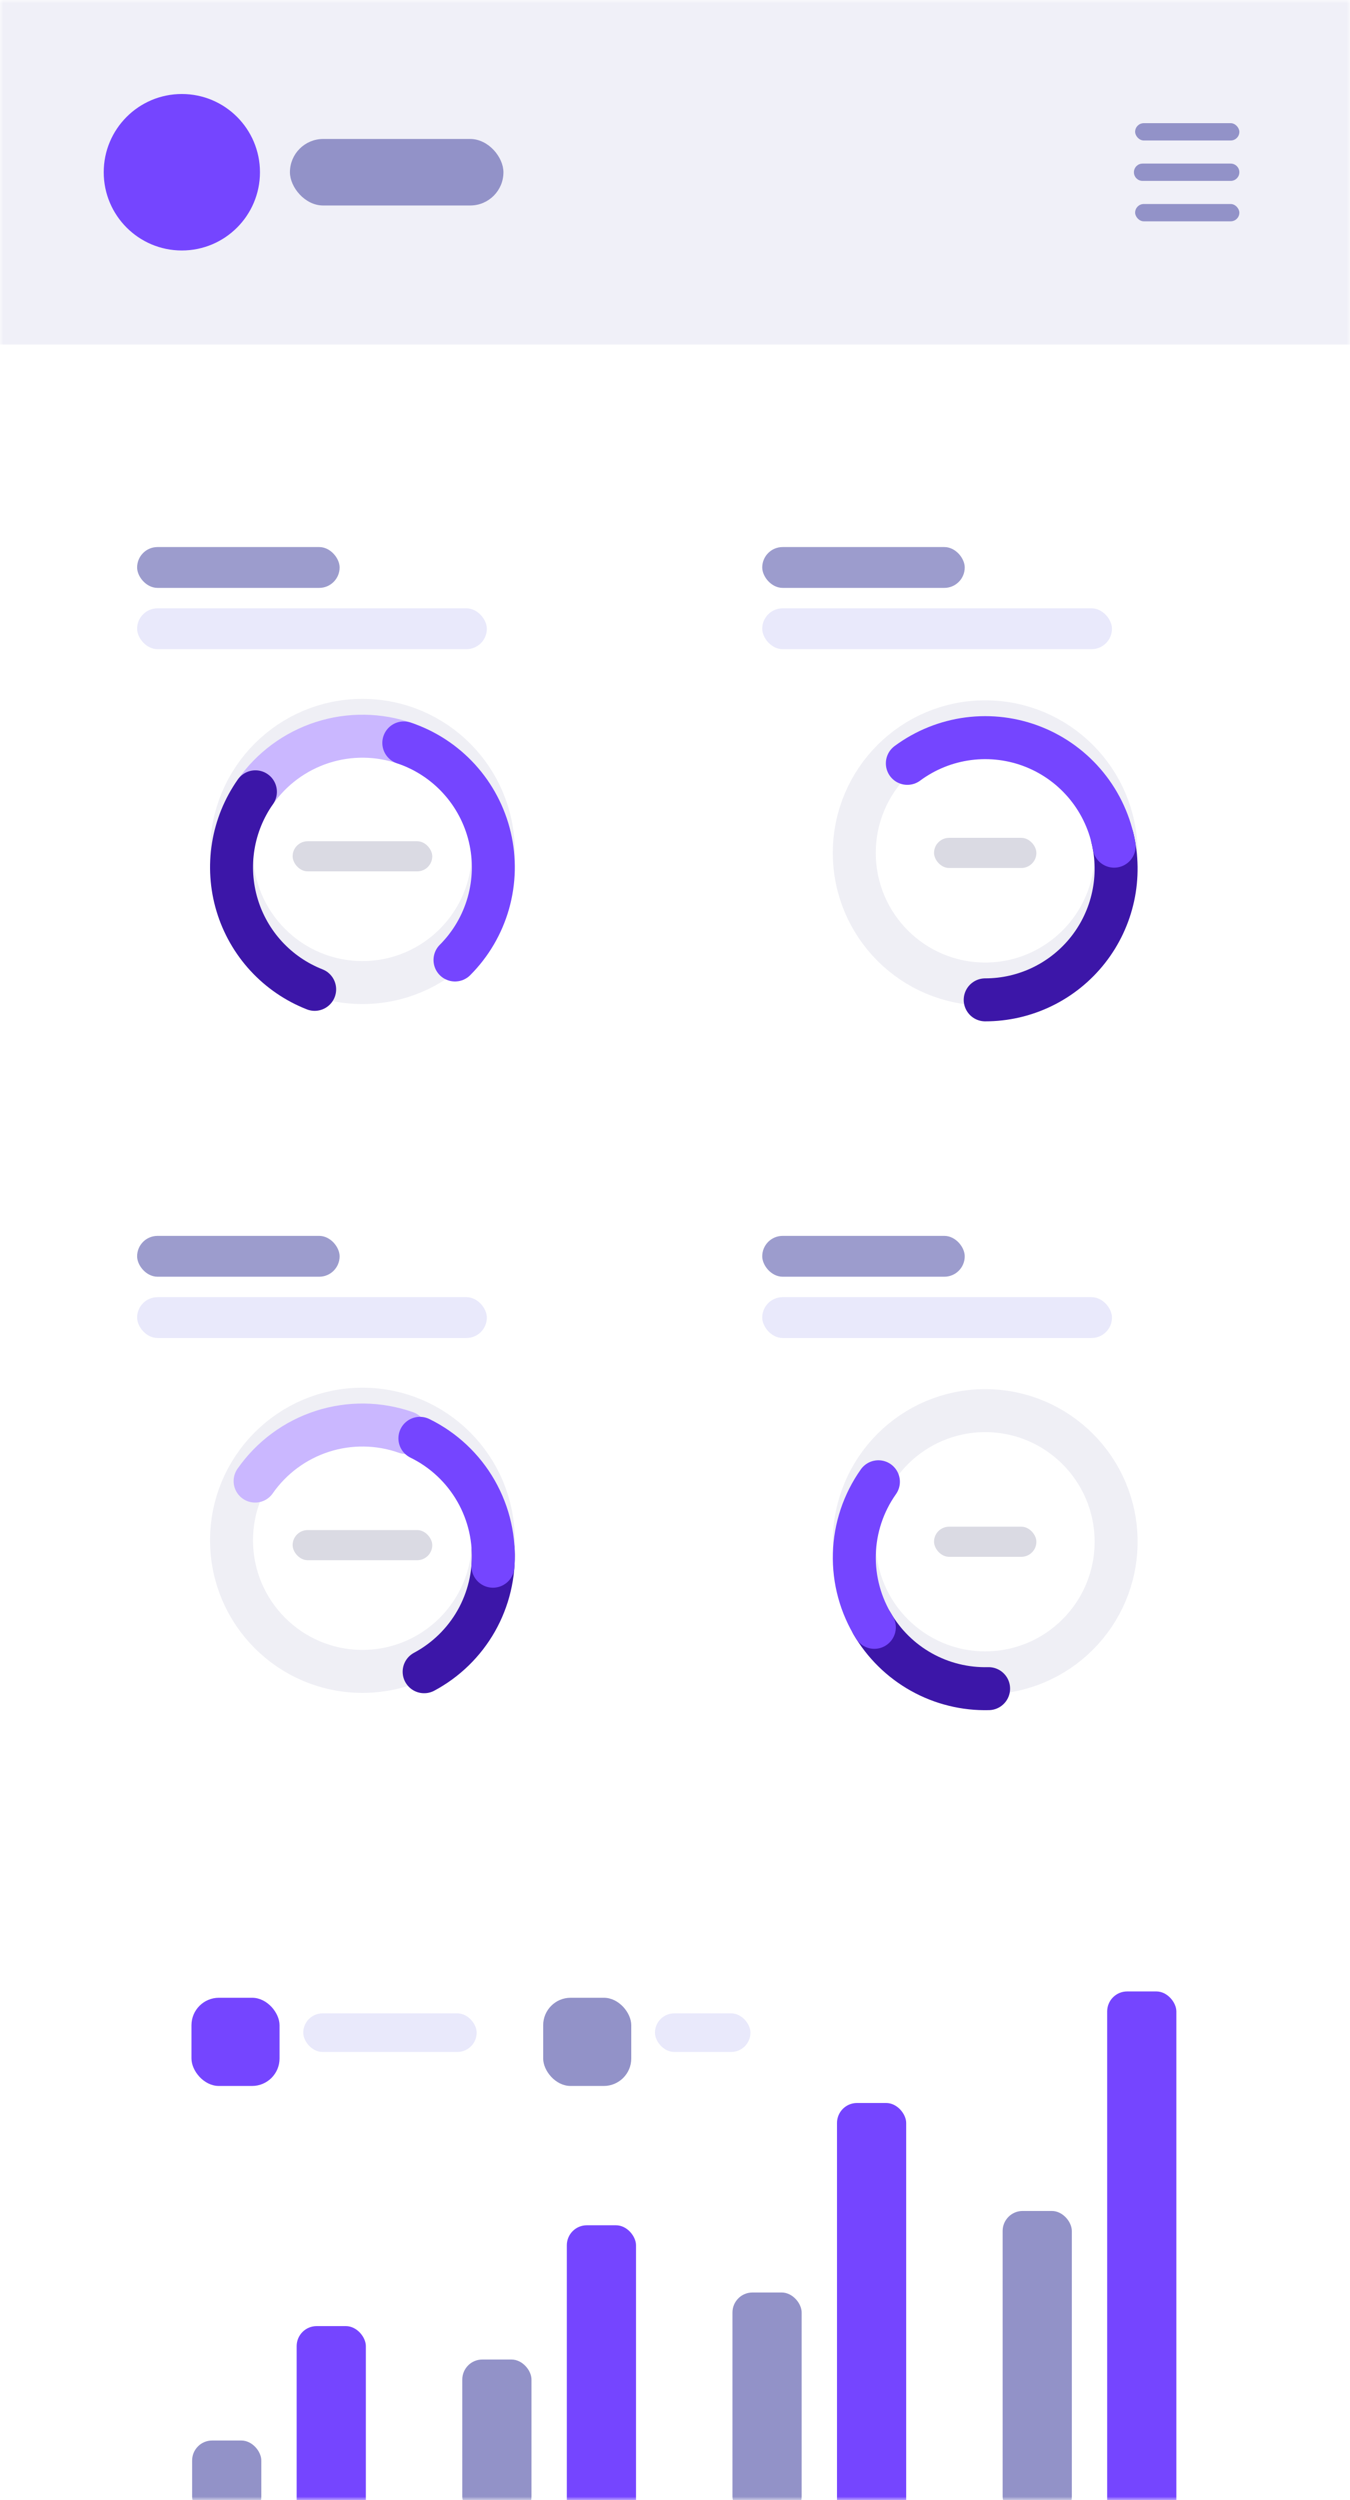 <svg width="195" height="361" viewBox="0 0 195 361" fill="none" xmlns="http://www.w3.org/2000/svg">
<rect width="195" height="361" fill="white"/>
<mask id="mask0" mask-type="alpha" maskUnits="userSpaceOnUse" x="0" y="0" width="195" height="361">
<rect width="195" height="361" fill="white"/>
</mask>
<g mask="url(#mask0)">
<g filter="url(#filter0_ddd)">
<rect x="14.08" y="266.09" width="169.508" height="116.687" rx="11.97" fill="white"/>
</g>
<rect x="43.803" y="290.717" width="25.048" height="5.573" rx="2.787" fill="#E9E9FB"/>
<rect x="94.606" y="290.717" width="13.793" height="5.573" rx="2.787" fill="#E9E9FB"/>
<g filter="url(#filter1_d)">
<rect x="27.656" y="286.699" width="12.723" height="12.738" rx="3.969" fill="#7545FF"/>
</g>
<g filter="url(#filter2_d)">
<rect x="78.459" y="286.699" width="12.723" height="12.738" rx="3.969" fill="#9292C8"/>
</g>
<rect x="27.751" y="352.393" width="9.995" height="10.996" rx="2.892" fill="#9292C8"/>
<g filter="url(#filter3_d)">
<rect x="42.85" y="333.807" width="9.995" height="29.581" rx="2.892" fill="#7545FF"/>
</g>
<rect x="66.776" y="340.699" width="9.995" height="22.689" rx="2.892" fill="#9292C8"/>
<g filter="url(#filter4_d)">
<rect x="81.874" y="319.248" width="9.995" height="44.14" rx="2.892" fill="#7545FF"/>
</g>
<rect x="105.8" y="331.02" width="9.995" height="32.369" rx="2.892" fill="#9292C8"/>
<g filter="url(#filter5_d)">
<rect x="120.899" y="301.592" width="9.995" height="61.797" rx="2.892" fill="#7545FF"/>
</g>
<rect x="144.825" y="319.248" width="9.995" height="44.14" rx="2.892" fill="#9292C8"/>
<g filter="url(#filter6_d)">
<rect x="159.924" y="285.484" width="9.995" height="77.904" rx="2.892" fill="#7545FF"/>
</g>
<rect width="199.983" height="49.744" fill="#F0F0F8"/>
<g filter="url(#filter7_dd)">
<rect x="11.502" y="68.059" width="81.7" height="85.697" rx="15.588" fill="white"/>
</g>
<ellipse cx="52.352" cy="122.945" rx="18.907" ry="18.93" stroke="#EFEFF5" stroke-width="6.207"/>
<g filter="url(#filter8_d)">
<path d="M58.626 105.088C54.729 103.716 50.489 103.659 46.556 104.927C42.624 106.195 39.214 108.718 36.849 112.11" stroke="#CAB7FF" stroke-width="6.207" stroke-linecap="round"/>
</g>
<g filter="url(#filter9_d)">
<path d="M36.893 112.046C35.243 114.392 34.148 117.082 33.689 119.913C33.23 122.745 33.42 125.644 34.244 128.391C35.069 131.138 36.506 133.662 38.447 135.772C40.389 137.881 42.783 139.522 45.451 140.569" stroke="#3C16A8" stroke-width="6.207" stroke-linecap="round"/>
</g>
<g filter="url(#filter10_d)">
<path d="M65.722 136.33C68.001 134.049 69.659 131.221 70.54 128.117C71.421 125.013 71.494 121.735 70.753 118.595C70.013 115.455 68.482 112.556 66.308 110.174C64.133 107.792 61.387 106.006 58.329 104.986" stroke="#7545FF" stroke-width="6.207" stroke-linecap="round"/>
</g>
<rect x="42.267" y="121.469" width="20.172" height="4.352" rx="2.176" fill="#DADAE3"/>
<rect opacity="0.9" x="19.805" y="78.99" width="29.251" height="5.898" rx="2.949" fill="#9292C8"/>
<rect x="19.805" y="87.838" width="50.518" height="5.898" rx="2.949" fill="#E9E9FB"/>
<g filter="url(#filter11_dd)">
<rect x="11.502" y="167.521" width="81.7" height="85.697" rx="15.588" fill="white"/>
</g>
<ellipse cx="52.352" cy="222.408" rx="18.907" ry="18.93" stroke="#EFEFF5" stroke-width="6.207"/>
<g filter="url(#filter12_d)">
<path d="M58.626 204.551C54.729 203.178 50.489 203.122 46.556 204.39C42.624 205.658 39.214 208.181 36.849 211.572" stroke="#CAB7FF" stroke-width="6.207" stroke-linecap="round"/>
</g>
<g filter="url(#filter13_d)">
<path d="M61.265 239.102C64.417 237.415 67.027 234.868 68.793 231.757C70.558 228.645 71.406 225.096 71.239 221.521" stroke="#3C16A8" stroke-width="6.207" stroke-linecap="round"/>
</g>
<g filter="url(#filter14_d)">
<path d="M71.203 223.863C71.495 220.082 70.644 216.3 68.763 213.008C66.882 209.716 64.057 207.065 60.653 205.4" stroke="#7545FF" stroke-width="6.207" stroke-linecap="round"/>
</g>
<rect x="42.267" y="220.932" width="20.172" height="4.352" rx="2.176" fill="#DADAE3"/>
<rect opacity="0.9" x="19.805" y="178.453" width="29.251" height="5.898" rx="2.949" fill="#9292C8"/>
<rect x="19.805" y="187.301" width="50.518" height="5.898" rx="2.949" fill="#E9E9FB"/>
<g filter="url(#filter15_dd)">
<rect x="101.797" y="68.059" width="81.7" height="85.697" rx="15.588" fill="white"/>
</g>
<ellipse cx="142.307" cy="123.156" rx="18.909" ry="18.931" stroke="#EFEFF5" stroke-width="6.208"/>
<g filter="url(#filter16_d)">
<path d="M142.307 142.086C145.172 142.086 148 141.434 150.577 140.18C153.154 138.925 155.412 137.1 157.181 134.844C158.95 132.587 160.184 129.957 160.789 127.153C161.394 124.349 161.355 121.444 160.674 118.658" stroke="#3C16A8" stroke-width="6.208" stroke-linecap="round"/>
</g>
<g filter="url(#filter17_d)">
<path d="M160.933 119.894C160.378 116.715 159.02 113.731 156.988 111.225C154.957 108.72 152.32 106.775 149.327 105.577C146.334 104.379 143.085 103.967 139.888 104.38C136.691 104.793 133.653 106.017 131.061 107.937" stroke="#7545FF" stroke-width="6.208" stroke-linecap="round"/>
</g>
<rect x="134.915" y="120.98" width="14.785" height="4.352" rx="2.176" fill="#DADAE3"/>
<rect opacity="0.9" x="110.1" y="78.99" width="29.251" height="5.898" rx="2.949" fill="#9292C8"/>
<rect x="110.1" y="87.838" width="50.518" height="5.898" rx="2.949" fill="#E9E9FB"/>
<g filter="url(#filter18_dd)">
<rect x="101.797" y="167.521" width="81.7" height="85.697" rx="15.588" fill="white"/>
</g>
<ellipse cx="142.307" cy="222.618" rx="18.909" ry="18.931" stroke="#EFEFF5" stroke-width="6.208"/>
<g filter="url(#filter19_d)">
<path d="M125.953 232.12C127.657 235.06 130.12 237.487 133.084 239.145C136.048 240.803 139.404 241.631 142.798 241.543" stroke="#3C16A8" stroke-width="6.208" stroke-linecap="round"/>
</g>
<g filter="url(#filter20_d)">
<path d="M126.88 211.672C124.719 214.725 123.51 218.35 123.406 222.091C123.302 225.831 124.307 229.518 126.294 232.687" stroke="#7545FF" stroke-width="6.208" stroke-linecap="round"/>
</g>
<rect x="134.915" y="220.443" width="14.785" height="4.352" rx="2.176" fill="#DADAE3"/>
<rect opacity="0.9" x="110.1" y="178.453" width="29.251" height="5.898" rx="2.949" fill="#9292C8"/>
<rect x="110.1" y="187.301" width="50.518" height="5.898" rx="2.949" fill="#E9E9FB"/>
<rect x="41.879" y="20.068" width="30.84" height="9.604" rx="4.802" fill="#9292C8"/>
<ellipse cx="26.266" cy="24.871" rx="11.284" ry="11.297" fill="#7545FF"/>
<rect x="163.962" y="17.785" width="15.057" height="2.501" rx="1.251" fill="#9292C8"/>
<path d="M163.787 24.872C163.787 24.181 164.346 23.621 165.037 23.621H177.768C178.458 23.621 179.018 24.181 179.018 24.872V24.872C179.018 25.562 178.458 26.122 177.768 26.122H165.037C164.346 26.122 163.787 25.562 163.787 24.872V24.872Z" fill="#9292C8"/>
<rect x="163.962" y="29.457" width="15.057" height="2.501" rx="1.251" fill="#9292C8"/>
</g>
<defs>
<filter id="filter0_ddd" x="-12.548" y="245.453" width="222.765" height="169.944" filterUnits="userSpaceOnUse" color-interpolation-filters="sRGB">
<feFlood flood-opacity="0" result="BackgroundImageFix"/>
<feColorMatrix in="SourceAlpha" type="matrix" values="0 0 0 0 0 0 0 0 0 0 0 0 0 0 0 0 0 0 127 0"/>
<feOffset dy="2.663"/>
<feGaussianBlur stdDeviation="7.323"/>
<feColorMatrix type="matrix" values="0 0 0 0 0.049 0 0 0 0 0.047 0 0 0 0 0.329 0 0 0 0.02 0"/>
<feBlend mode="normal" in2="BackgroundImageFix" result="effect1_dropShadow"/>
<feColorMatrix in="SourceAlpha" type="matrix" values="0 0 0 0 0 0 0 0 0 0 0 0 0 0 0 0 0 0 127 0"/>
<feOffset dy="5.991"/>
<feGaussianBlur stdDeviation="13.314"/>
<feColorMatrix type="matrix" values="0 0 0 0 0.46 0 0 0 0 0.271 0 0 0 0 1 0 0 0 0.03 0"/>
<feBlend mode="normal" in2="effect1_dropShadow" result="effect2_dropShadow"/>
<feColorMatrix in="SourceAlpha" type="matrix" values="0 0 0 0 0 0 0 0 0 0 0 0 0 0 0 0 0 0 127 0"/>
<feOffset dy="-0.666"/>
<feGaussianBlur stdDeviation="2.663"/>
<feColorMatrix type="matrix" values="0 0 0 0 0.209 0 0 0 0 0.15 0 0 0 0 0.571 0 0 0 0.02 0"/>
<feBlend mode="normal" in2="effect2_dropShadow" result="effect3_dropShadow"/>
<feBlend mode="normal" in="SourceGraphic" in2="effect3_dropShadow" result="shape"/>
</filter>
<filter id="filter1_d" x="23.246" y="284.053" width="21.544" height="21.559" filterUnits="userSpaceOnUse" color-interpolation-filters="sRGB">
<feFlood flood-opacity="0" result="BackgroundImageFix"/>
<feColorMatrix in="SourceAlpha" type="matrix" values="0 0 0 0 0 0 0 0 0 0 0 0 0 0 0 0 0 0 127 0"/>
<feOffset dy="1.764"/>
<feGaussianBlur stdDeviation="2.205"/>
<feColorMatrix type="matrix" values="0 0 0 0 0.46 0 0 0 0 0.271 0 0 0 0 1 0 0 0 0.18 0"/>
<feBlend mode="normal" in2="BackgroundImageFix" result="effect1_dropShadow"/>
<feBlend mode="normal" in="SourceGraphic" in2="effect1_dropShadow" result="shape"/>
</filter>
<filter id="filter2_d" x="74.048" y="284.053" width="21.544" height="21.559" filterUnits="userSpaceOnUse" color-interpolation-filters="sRGB">
<feFlood flood-opacity="0" result="BackgroundImageFix"/>
<feColorMatrix in="SourceAlpha" type="matrix" values="0 0 0 0 0 0 0 0 0 0 0 0 0 0 0 0 0 0 127 0"/>
<feOffset dy="1.764"/>
<feGaussianBlur stdDeviation="2.205"/>
<feColorMatrix type="matrix" values="0 0 0 0 0.089 0 0 0 0 0.047 0 0 0 0 0.208 0 0 0 0.12 0"/>
<feBlend mode="normal" in2="BackgroundImageFix" result="effect1_dropShadow"/>
<feBlend mode="normal" in="SourceGraphic" in2="effect1_dropShadow" result="shape"/>
</filter>
<filter id="filter3_d" x="37.065" y="330.088" width="21.564" height="41.151" filterUnits="userSpaceOnUse" color-interpolation-filters="sRGB">
<feFlood flood-opacity="0" result="BackgroundImageFix"/>
<feColorMatrix in="SourceAlpha" type="matrix" values="0 0 0 0 0 0 0 0 0 0 0 0 0 0 0 0 0 0 127 0"/>
<feOffset dy="2.066"/>
<feGaussianBlur stdDeviation="2.892"/>
<feColorMatrix type="matrix" values="0 0 0 0 0.46 0 0 0 0 0.271 0 0 0 0 1 0 0 0 0.17 0"/>
<feBlend mode="normal" in2="BackgroundImageFix" result="effect1_dropShadow"/>
<feBlend mode="normal" in="SourceGraphic" in2="effect1_dropShadow" result="shape"/>
</filter>
<filter id="filter4_d" x="76.09" y="315.529" width="21.564" height="55.709" filterUnits="userSpaceOnUse" color-interpolation-filters="sRGB">
<feFlood flood-opacity="0" result="BackgroundImageFix"/>
<feColorMatrix in="SourceAlpha" type="matrix" values="0 0 0 0 0 0 0 0 0 0 0 0 0 0 0 0 0 0 127 0"/>
<feOffset dy="2.066"/>
<feGaussianBlur stdDeviation="2.892"/>
<feColorMatrix type="matrix" values="0 0 0 0 0.46 0 0 0 0 0.271 0 0 0 0 1 0 0 0 0.17 0"/>
<feBlend mode="normal" in2="BackgroundImageFix" result="effect1_dropShadow"/>
<feBlend mode="normal" in="SourceGraphic" in2="effect1_dropShadow" result="shape"/>
</filter>
<filter id="filter5_d" x="115.114" y="297.873" width="21.564" height="73.366" filterUnits="userSpaceOnUse" color-interpolation-filters="sRGB">
<feFlood flood-opacity="0" result="BackgroundImageFix"/>
<feColorMatrix in="SourceAlpha" type="matrix" values="0 0 0 0 0 0 0 0 0 0 0 0 0 0 0 0 0 0 127 0"/>
<feOffset dy="2.066"/>
<feGaussianBlur stdDeviation="2.892"/>
<feColorMatrix type="matrix" values="0 0 0 0 0.46 0 0 0 0 0.271 0 0 0 0 1 0 0 0 0.17 0"/>
<feBlend mode="normal" in2="BackgroundImageFix" result="effect1_dropShadow"/>
<feBlend mode="normal" in="SourceGraphic" in2="effect1_dropShadow" result="shape"/>
</filter>
<filter id="filter6_d" x="154.139" y="281.766" width="21.564" height="89.473" filterUnits="userSpaceOnUse" color-interpolation-filters="sRGB">
<feFlood flood-opacity="0" result="BackgroundImageFix"/>
<feColorMatrix in="SourceAlpha" type="matrix" values="0 0 0 0 0 0 0 0 0 0 0 0 0 0 0 0 0 0 127 0"/>
<feOffset dy="2.066"/>
<feGaussianBlur stdDeviation="2.892"/>
<feColorMatrix type="matrix" values="0 0 0 0 0.46 0 0 0 0 0.271 0 0 0 0 1 0 0 0 0.17 0"/>
<feBlend mode="normal" in2="BackgroundImageFix" result="effect1_dropShadow"/>
<feBlend mode="normal" in="SourceGraphic" in2="effect1_dropShadow" result="shape"/>
</filter>
<filter id="filter7_dd" x="1.391" y="60.475" width="101.922" height="105.92" filterUnits="userSpaceOnUse" color-interpolation-filters="sRGB">
<feFlood flood-opacity="0" result="BackgroundImageFix"/>
<feColorMatrix in="SourceAlpha" type="matrix" values="0 0 0 0 0 0 0 0 0 0 0 0 0 0 0 0 0 0 127 0"/>
<feOffset dy="1.685"/>
<feGaussianBlur stdDeviation="3.16"/>
<feColorMatrix type="matrix" values="0 0 0 0 0.049 0 0 0 0 0.047 0 0 0 0 0.329 0 0 0 0.03 0"/>
<feBlend mode="normal" in2="BackgroundImageFix" result="effect1_dropShadow"/>
<feColorMatrix in="SourceAlpha" type="matrix" values="0 0 0 0 0 0 0 0 0 0 0 0 0 0 0 0 0 0 127 0"/>
<feOffset dy="2.528"/>
<feGaussianBlur stdDeviation="5.056"/>
<feColorMatrix type="matrix" values="0 0 0 0 0.46 0 0 0 0 0.271 0 0 0 0 1 0 0 0 0.04 0"/>
<feBlend mode="normal" in2="effect1_dropShadow" result="effect2_dropShadow"/>
<feBlend mode="normal" in="SourceGraphic" in2="effect2_dropShadow" result="shape"/>
</filter>
<filter id="filter8_d" x="31.458" y="100.912" width="32.559" height="18.875" filterUnits="userSpaceOnUse" color-interpolation-filters="sRGB">
<feFlood flood-opacity="0" result="BackgroundImageFix"/>
<feColorMatrix in="SourceAlpha" type="matrix" values="0 0 0 0 0 0 0 0 0 0 0 0 0 0 0 0 0 0 127 0"/>
<feOffset dy="2.287"/>
<feGaussianBlur stdDeviation="1.143"/>
<feColorMatrix type="matrix" values="0 0 0 0 0.46 0 0 0 0 0.271 0 0 0 0 1 0 0 0 0.09 0"/>
<feBlend mode="normal" in2="BackgroundImageFix" result="effect1_dropShadow"/>
<feBlend mode="normal" in="SourceGraphic" in2="effect1_dropShadow" result="shape"/>
</filter>
<filter id="filter9_d" x="28.055" y="108.943" width="22.788" height="39.304" filterUnits="userSpaceOnUse" color-interpolation-filters="sRGB">
<feFlood flood-opacity="0" result="BackgroundImageFix"/>
<feColorMatrix in="SourceAlpha" type="matrix" values="0 0 0 0 0 0 0 0 0 0 0 0 0 0 0 0 0 0 127 0"/>
<feOffset dy="2.287"/>
<feGaussianBlur stdDeviation="1.143"/>
<feColorMatrix type="matrix" values="0 0 0 0 0.46 0 0 0 0 0.271 0 0 0 0 1 0 0 0 0.09 0"/>
<feBlend mode="normal" in2="BackgroundImageFix" result="effect1_dropShadow"/>
<feBlend mode="normal" in="SourceGraphic" in2="effect1_dropShadow" result="shape"/>
</filter>
<filter id="filter10_d" x="52.938" y="101.883" width="23.712" height="42.126" filterUnits="userSpaceOnUse" color-interpolation-filters="sRGB">
<feFlood flood-opacity="0" result="BackgroundImageFix"/>
<feColorMatrix in="SourceAlpha" type="matrix" values="0 0 0 0 0 0 0 0 0 0 0 0 0 0 0 0 0 0 127 0"/>
<feOffset dy="2.287"/>
<feGaussianBlur stdDeviation="1.143"/>
<feColorMatrix type="matrix" values="0 0 0 0 0.46 0 0 0 0 0.271 0 0 0 0 1 0 0 0 0.09 0"/>
<feBlend mode="normal" in2="BackgroundImageFix" result="effect1_dropShadow"/>
<feBlend mode="normal" in="SourceGraphic" in2="effect1_dropShadow" result="shape"/>
</filter>
<filter id="filter11_dd" x="1.391" y="159.938" width="101.922" height="105.92" filterUnits="userSpaceOnUse" color-interpolation-filters="sRGB">
<feFlood flood-opacity="0" result="BackgroundImageFix"/>
<feColorMatrix in="SourceAlpha" type="matrix" values="0 0 0 0 0 0 0 0 0 0 0 0 0 0 0 0 0 0 127 0"/>
<feOffset dy="1.685"/>
<feGaussianBlur stdDeviation="3.16"/>
<feColorMatrix type="matrix" values="0 0 0 0 0.049 0 0 0 0 0.047 0 0 0 0 0.329 0 0 0 0.03 0"/>
<feBlend mode="normal" in2="BackgroundImageFix" result="effect1_dropShadow"/>
<feColorMatrix in="SourceAlpha" type="matrix" values="0 0 0 0 0 0 0 0 0 0 0 0 0 0 0 0 0 0 127 0"/>
<feOffset dy="2.528"/>
<feGaussianBlur stdDeviation="5.056"/>
<feColorMatrix type="matrix" values="0 0 0 0 0.46 0 0 0 0 0.271 0 0 0 0 1 0 0 0 0.04 0"/>
<feBlend mode="normal" in2="effect1_dropShadow" result="effect2_dropShadow"/>
<feBlend mode="normal" in="SourceGraphic" in2="effect2_dropShadow" result="shape"/>
</filter>
<filter id="filter12_d" x="31.458" y="200.375" width="32.559" height="18.875" filterUnits="userSpaceOnUse" color-interpolation-filters="sRGB">
<feFlood flood-opacity="0" result="BackgroundImageFix"/>
<feColorMatrix in="SourceAlpha" type="matrix" values="0 0 0 0 0 0 0 0 0 0 0 0 0 0 0 0 0 0 127 0"/>
<feOffset dy="2.287"/>
<feGaussianBlur stdDeviation="1.143"/>
<feColorMatrix type="matrix" values="0 0 0 0 0.46 0 0 0 0 0.271 0 0 0 0 1 0 0 0 0.09 0"/>
<feBlend mode="normal" in2="BackgroundImageFix" result="effect1_dropShadow"/>
<feBlend mode="normal" in="SourceGraphic" in2="effect1_dropShadow" result="shape"/>
</filter>
<filter id="filter13_d" x="55.874" y="218.418" width="20.776" height="28.362" filterUnits="userSpaceOnUse" color-interpolation-filters="sRGB">
<feFlood flood-opacity="0" result="BackgroundImageFix"/>
<feColorMatrix in="SourceAlpha" type="matrix" values="0 0 0 0 0 0 0 0 0 0 0 0 0 0 0 0 0 0 127 0"/>
<feOffset dy="2.287"/>
<feGaussianBlur stdDeviation="1.143"/>
<feColorMatrix type="matrix" values="0 0 0 0 0.46 0 0 0 0 0.271 0 0 0 0 1 0 0 0 0.09 0"/>
<feBlend mode="normal" in2="BackgroundImageFix" result="effect1_dropShadow"/>
<feBlend mode="normal" in="SourceGraphic" in2="effect1_dropShadow" result="shape"/>
</filter>
<filter id="filter14_d" x="55.262" y="202.297" width="21.388" height="29.244" filterUnits="userSpaceOnUse" color-interpolation-filters="sRGB">
<feFlood flood-opacity="0" result="BackgroundImageFix"/>
<feColorMatrix in="SourceAlpha" type="matrix" values="0 0 0 0 0 0 0 0 0 0 0 0 0 0 0 0 0 0 127 0"/>
<feOffset dy="2.287"/>
<feGaussianBlur stdDeviation="1.143"/>
<feColorMatrix type="matrix" values="0 0 0 0 0.46 0 0 0 0 0.271 0 0 0 0 1 0 0 0 0.09 0"/>
<feBlend mode="normal" in2="BackgroundImageFix" result="effect1_dropShadow"/>
<feBlend mode="normal" in="SourceGraphic" in2="effect1_dropShadow" result="shape"/>
</filter>
<filter id="filter15_dd" x="91.686" y="60.475" width="101.922" height="105.92" filterUnits="userSpaceOnUse" color-interpolation-filters="sRGB">
<feFlood flood-opacity="0" result="BackgroundImageFix"/>
<feColorMatrix in="SourceAlpha" type="matrix" values="0 0 0 0 0 0 0 0 0 0 0 0 0 0 0 0 0 0 127 0"/>
<feOffset dy="1.685"/>
<feGaussianBlur stdDeviation="3.16"/>
<feColorMatrix type="matrix" values="0 0 0 0 0.049 0 0 0 0 0.047 0 0 0 0 0.329 0 0 0 0.03 0"/>
<feBlend mode="normal" in2="BackgroundImageFix" result="effect1_dropShadow"/>
<feColorMatrix in="SourceAlpha" type="matrix" values="0 0 0 0 0 0 0 0 0 0 0 0 0 0 0 0 0 0 127 0"/>
<feOffset dy="2.528"/>
<feGaussianBlur stdDeviation="5.056"/>
<feColorMatrix type="matrix" values="0 0 0 0 0.46 0 0 0 0 0.271 0 0 0 0 1 0 0 0 0.04 0"/>
<feBlend mode="normal" in2="effect1_dropShadow" result="effect2_dropShadow"/>
<feBlend mode="normal" in="SourceGraphic" in2="effect2_dropShadow" result="shape"/>
</filter>
<filter id="filter16_d" x="136.916" y="115.553" width="29.69" height="34.211" filterUnits="userSpaceOnUse" color-interpolation-filters="sRGB">
<feFlood flood-opacity="0" result="BackgroundImageFix"/>
<feColorMatrix in="SourceAlpha" type="matrix" values="0 0 0 0 0 0 0 0 0 0 0 0 0 0 0 0 0 0 127 0"/>
<feOffset dy="2.287"/>
<feGaussianBlur stdDeviation="1.143"/>
<feColorMatrix type="matrix" values="0 0 0 0 0.46 0 0 0 0 0.271 0 0 0 0 1 0 0 0 0.09 0"/>
<feBlend mode="normal" in2="BackgroundImageFix" result="effect1_dropShadow"/>
<feBlend mode="normal" in="SourceGraphic" in2="effect1_dropShadow" result="shape"/>
</filter>
<filter id="filter17_d" x="125.671" y="101.121" width="40.654" height="26.451" filterUnits="userSpaceOnUse" color-interpolation-filters="sRGB">
<feFlood flood-opacity="0" result="BackgroundImageFix"/>
<feColorMatrix in="SourceAlpha" type="matrix" values="0 0 0 0 0 0 0 0 0 0 0 0 0 0 0 0 0 0 127 0"/>
<feOffset dy="2.287"/>
<feGaussianBlur stdDeviation="1.143"/>
<feColorMatrix type="matrix" values="0 0 0 0 0.46 0 0 0 0 0.271 0 0 0 0 1 0 0 0 0.09 0"/>
<feBlend mode="normal" in2="BackgroundImageFix" result="effect1_dropShadow"/>
<feBlend mode="normal" in="SourceGraphic" in2="effect1_dropShadow" result="shape"/>
</filter>
<filter id="filter18_dd" x="91.686" y="159.938" width="101.922" height="105.92" filterUnits="userSpaceOnUse" color-interpolation-filters="sRGB">
<feFlood flood-opacity="0" result="BackgroundImageFix"/>
<feColorMatrix in="SourceAlpha" type="matrix" values="0 0 0 0 0 0 0 0 0 0 0 0 0 0 0 0 0 0 127 0"/>
<feOffset dy="1.685"/>
<feGaussianBlur stdDeviation="3.16"/>
<feColorMatrix type="matrix" values="0 0 0 0 0.049 0 0 0 0 0.047 0 0 0 0 0.329 0 0 0 0.03 0"/>
<feBlend mode="normal" in2="BackgroundImageFix" result="effect1_dropShadow"/>
<feColorMatrix in="SourceAlpha" type="matrix" values="0 0 0 0 0 0 0 0 0 0 0 0 0 0 0 0 0 0 127 0"/>
<feOffset dy="2.528"/>
<feGaussianBlur stdDeviation="5.056"/>
<feColorMatrix type="matrix" values="0 0 0 0 0.46 0 0 0 0 0.271 0 0 0 0 1 0 0 0 0.04 0"/>
<feBlend mode="normal" in2="effect1_dropShadow" result="effect2_dropShadow"/>
<feBlend mode="normal" in="SourceGraphic" in2="effect2_dropShadow" result="shape"/>
</filter>
<filter id="filter19_d" x="120.562" y="229.016" width="27.627" height="20.211" filterUnits="userSpaceOnUse" color-interpolation-filters="sRGB">
<feFlood flood-opacity="0" result="BackgroundImageFix"/>
<feColorMatrix in="SourceAlpha" type="matrix" values="0 0 0 0 0 0 0 0 0 0 0 0 0 0 0 0 0 0 127 0"/>
<feOffset dy="2.287"/>
<feGaussianBlur stdDeviation="1.143"/>
<feColorMatrix type="matrix" values="0 0 0 0 0.46 0 0 0 0 0.271 0 0 0 0 1 0 0 0 0.09 0"/>
<feBlend mode="normal" in2="BackgroundImageFix" result="effect1_dropShadow"/>
<feBlend mode="normal" in="SourceGraphic" in2="effect1_dropShadow" result="shape"/>
</filter>
<filter id="filter20_d" x="118.007" y="208.568" width="14.263" height="31.797" filterUnits="userSpaceOnUse" color-interpolation-filters="sRGB">
<feFlood flood-opacity="0" result="BackgroundImageFix"/>
<feColorMatrix in="SourceAlpha" type="matrix" values="0 0 0 0 0 0 0 0 0 0 0 0 0 0 0 0 0 0 127 0"/>
<feOffset dy="2.287"/>
<feGaussianBlur stdDeviation="1.143"/>
<feColorMatrix type="matrix" values="0 0 0 0 0.46 0 0 0 0 0.271 0 0 0 0 1 0 0 0 0.09 0"/>
<feBlend mode="normal" in2="BackgroundImageFix" result="effect1_dropShadow"/>
<feBlend mode="normal" in="SourceGraphic" in2="effect1_dropShadow" result="shape"/>
</filter>
</defs>
</svg>
